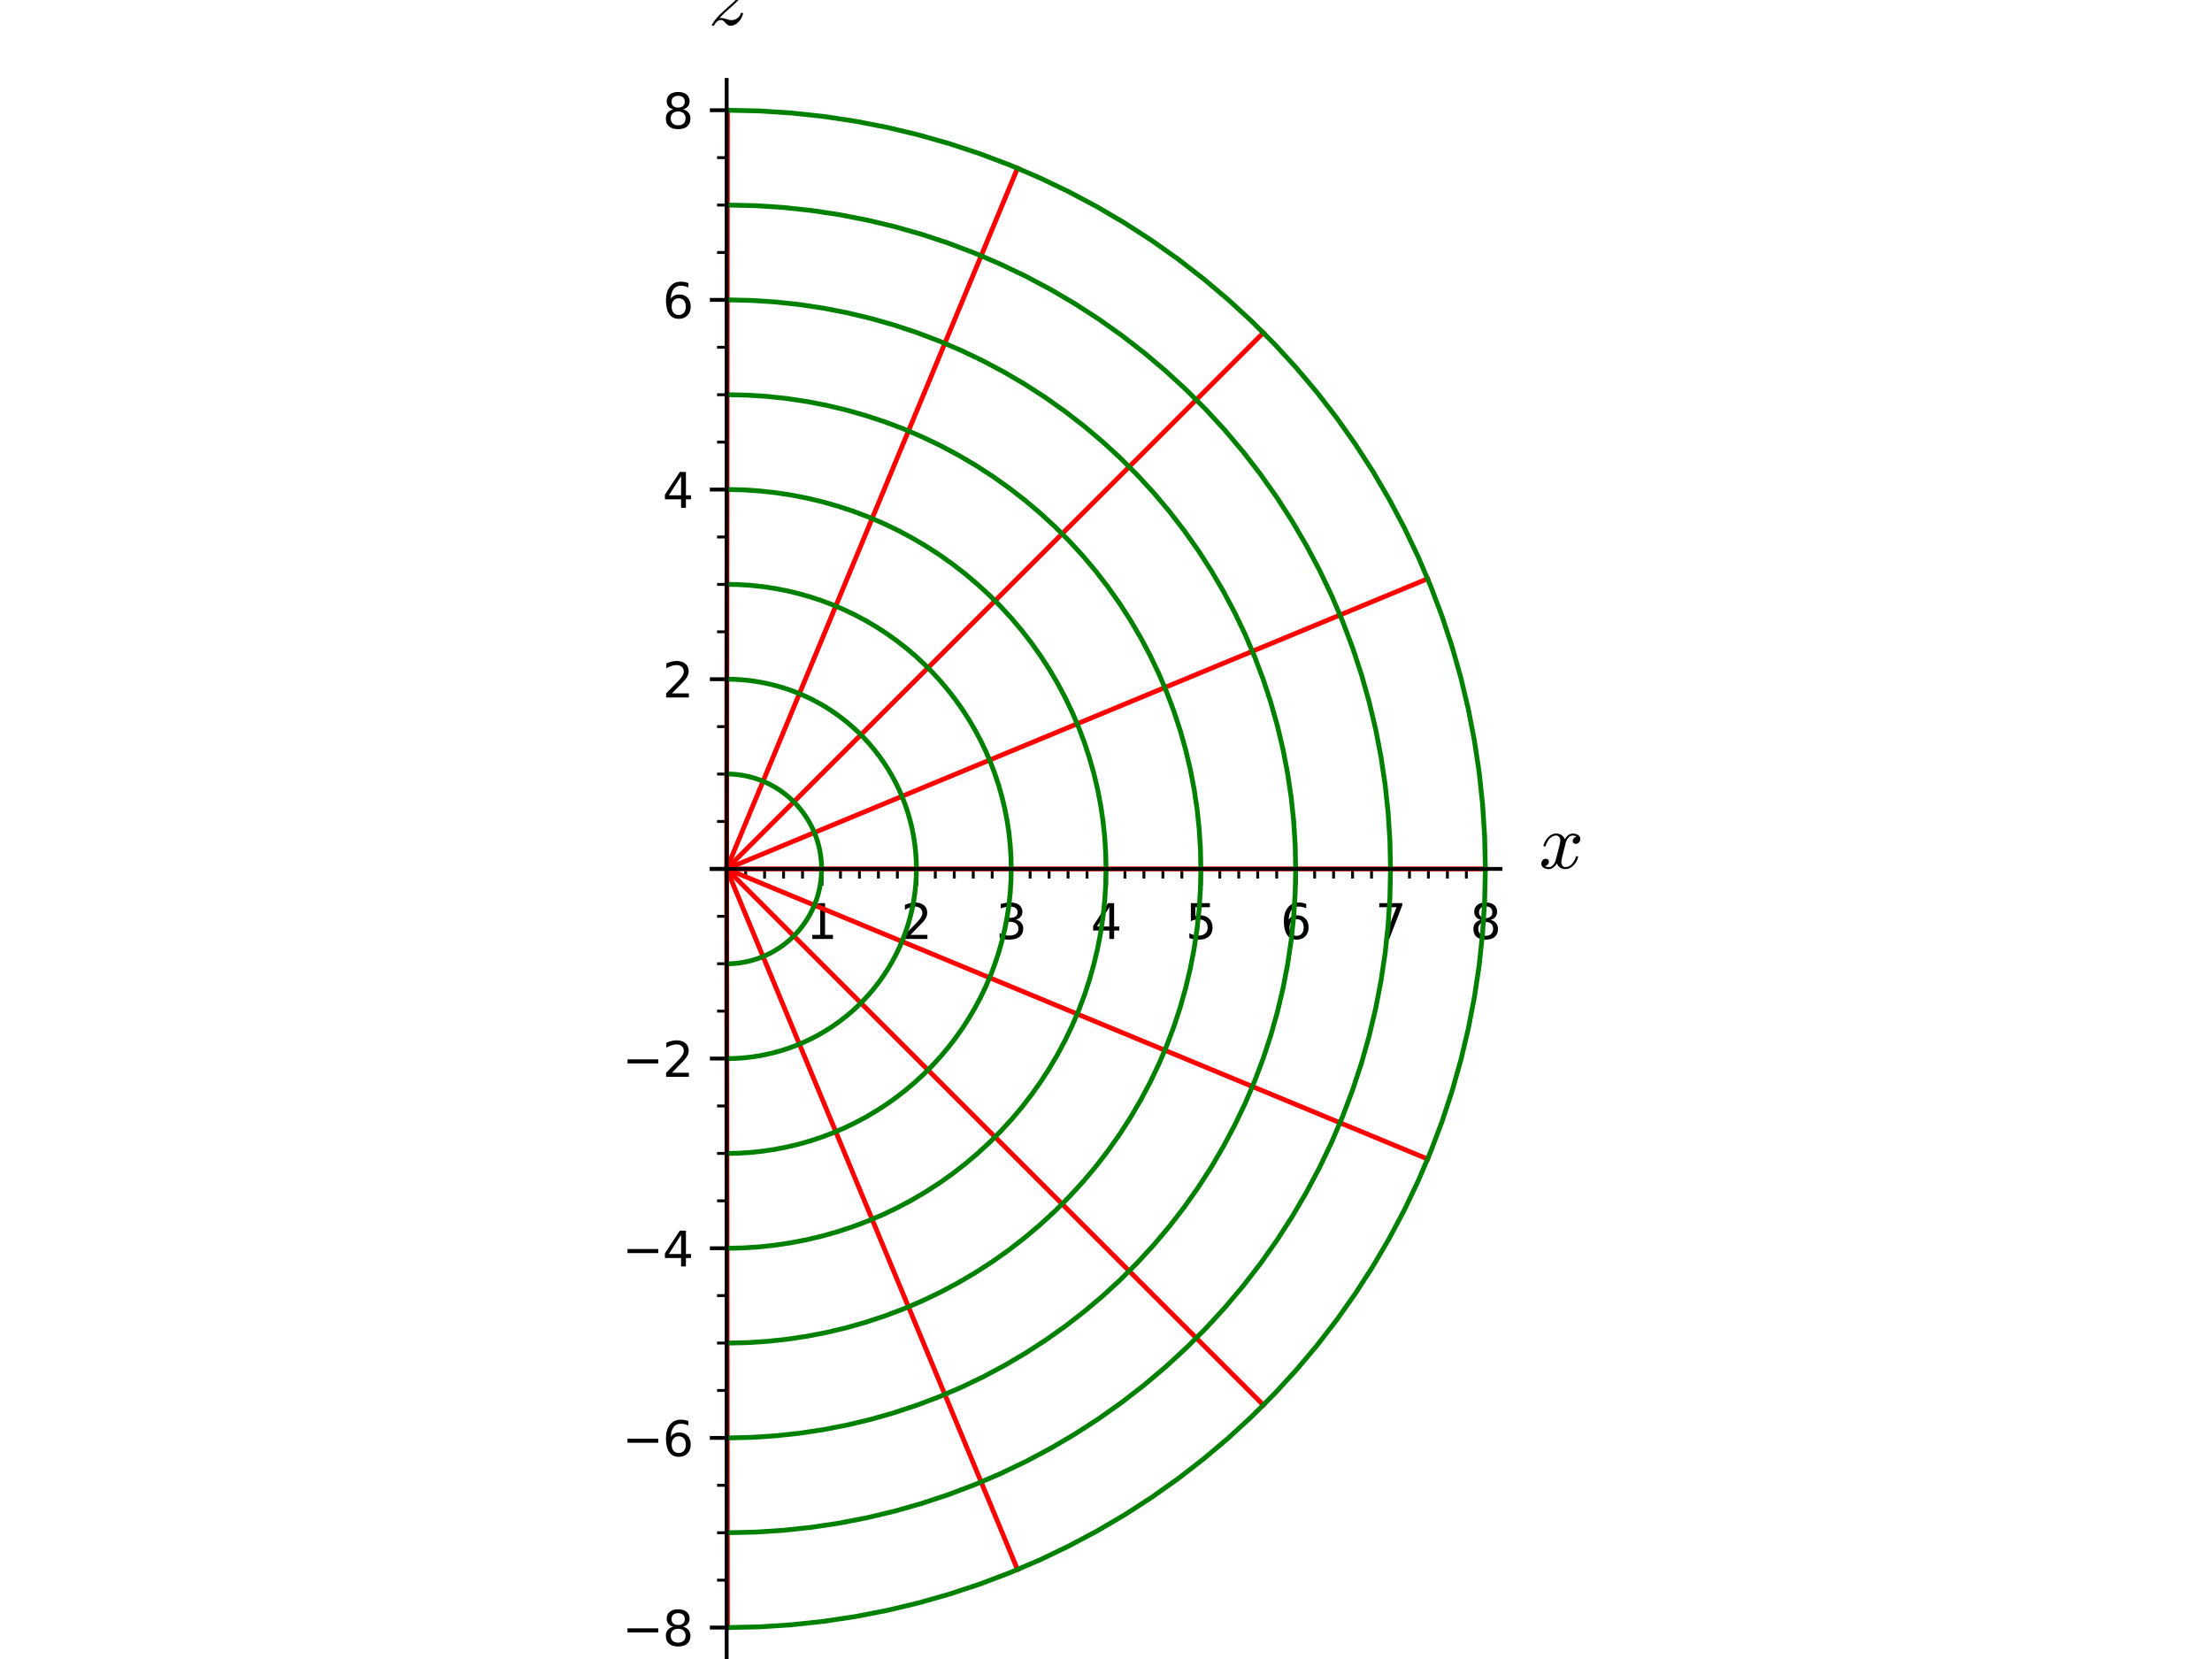 <?xml version="1.0" encoding="utf-8" standalone="no"?>
<!DOCTYPE svg PUBLIC "-//W3C//DTD SVG 1.1//EN"
  "http://www.w3.org/Graphics/SVG/1.1/DTD/svg11.dtd">
<svg xmlns:xlink="http://www.w3.org/1999/xlink" width="460.8pt" height="345.6pt" viewBox="0 0 460.8 345.6" xmlns="http://www.w3.org/2000/svg" version="1.1">
 <defs>
  <style type="text/css">*{stroke-linejoin: round; stroke-linecap: butt}</style>
 </defs>
 <g id="figure_1">
  <g id="patch_1">
   <path d="M 0 345.6 
L 460.8 345.6 
L 460.8 0 
L 0 0 
z
" style="fill: #ffffff"/>
  </g>
  <g id="axes_1">
   <g id="patch_2">
    <path d="M 148.217 345.371 
L 312.583 345.371 
L 312.583 16.64 
L 148.217 16.64 
z
" style="fill: #ffffff"/>
   </g>
   <g id="matplotlib.axis_1">
    <g id="xtick_1">
     <g id="line2d_1">
      <defs>
       <path id="m4111098b65" d="M 0 0 
L 0 3.5 
" style="stroke: #000000; stroke-width: 0.8"/>
      </defs>
      <g>
       <use xlink:href="#m4111098b65" x="151.378" y="181.006" style="stroke: #000000; stroke-width: 0.8"/>
      </g>
     </g>
    </g>
    <g id="xtick_2">
     <g id="line2d_2">
      <g>
       <use xlink:href="#m4111098b65" x="171.133" y="181.006" style="stroke: #000000; stroke-width: 0.8"/>
      </g>
     </g>
     <g id="text_1">
      <!-- 1 -->
      <g transform="translate(167.952 195.604) scale(0.1 -0.1)">
       <defs>
        <path id="DejaVuSans-31" d="M 794 531 
L 1825 531 
L 1825 4091 
L 703 3866 
L 703 4441 
L 1819 4666 
L 2450 4666 
L 2450 531 
L 3481 531 
L 3481 0 
L 794 0 
L 794 531 
z
" transform="scale(0.016)"/>
       </defs>
       <use xlink:href="#DejaVuSans-31"/>
      </g>
     </g>
    </g>
    <g id="xtick_3">
     <g id="line2d_3">
      <g>
       <use xlink:href="#m4111098b65" x="190.889" y="181.006" style="stroke: #000000; stroke-width: 0.8"/>
      </g>
     </g>
     <g id="text_2">
      <!-- 2 -->
      <g transform="translate(187.708 195.604) scale(0.1 -0.1)">
       <defs>
        <path id="DejaVuSans-32" d="M 1228 531 
L 3431 531 
L 3431 0 
L 469 0 
L 469 531 
Q 828 903 1448 1529 
Q 2069 2156 2228 2338 
Q 2531 2678 2651 2914 
Q 2772 3150 2772 3378 
Q 2772 3750 2511 3984 
Q 2250 4219 1831 4219 
Q 1534 4219 1204 4116 
Q 875 4013 500 3803 
L 500 4441 
Q 881 4594 1212 4672 
Q 1544 4750 1819 4750 
Q 2544 4750 2975 4387 
Q 3406 4025 3406 3419 
Q 3406 3131 3298 2873 
Q 3191 2616 2906 2266 
Q 2828 2175 2409 1742 
Q 1991 1309 1228 531 
z
" transform="scale(0.016)"/>
       </defs>
       <use xlink:href="#DejaVuSans-32"/>
      </g>
     </g>
    </g>
    <g id="xtick_4">
     <g id="line2d_4">
      <g>
       <use xlink:href="#m4111098b65" x="210.644" y="181.006" style="stroke: #000000; stroke-width: 0.8"/>
      </g>
     </g>
     <g id="text_3">
      <!-- 3 -->
      <g transform="translate(207.463 195.604) scale(0.1 -0.1)">
       <defs>
        <path id="DejaVuSans-33" d="M 2597 2516 
Q 3050 2419 3304 2112 
Q 3559 1806 3559 1356 
Q 3559 666 3084 287 
Q 2609 -91 1734 -91 
Q 1441 -91 1130 -33 
Q 819 25 488 141 
L 488 750 
Q 750 597 1062 519 
Q 1375 441 1716 441 
Q 2309 441 2620 675 
Q 2931 909 2931 1356 
Q 2931 1769 2642 2001 
Q 2353 2234 1838 2234 
L 1294 2234 
L 1294 2753 
L 1863 2753 
Q 2328 2753 2575 2939 
Q 2822 3125 2822 3475 
Q 2822 3834 2567 4026 
Q 2313 4219 1838 4219 
Q 1578 4219 1281 4162 
Q 984 4106 628 3988 
L 628 4550 
Q 988 4650 1302 4700 
Q 1616 4750 1894 4750 
Q 2613 4750 3031 4423 
Q 3450 4097 3450 3541 
Q 3450 3153 3228 2886 
Q 3006 2619 2597 2516 
z
" transform="scale(0.016)"/>
       </defs>
       <use xlink:href="#DejaVuSans-33"/>
      </g>
     </g>
    </g>
    <g id="xtick_5">
     <g id="line2d_5">
      <g>
       <use xlink:href="#m4111098b65" x="230.4" y="181.006" style="stroke: #000000; stroke-width: 0.8"/>
      </g>
     </g>
     <g id="text_4">
      <!-- 4 -->
      <g transform="translate(227.219 195.604) scale(0.1 -0.1)">
       <defs>
        <path id="DejaVuSans-34" d="M 2419 4116 
L 825 1625 
L 2419 1625 
L 2419 4116 
z
M 2253 4666 
L 3047 4666 
L 3047 1625 
L 3713 1625 
L 3713 1100 
L 3047 1100 
L 3047 0 
L 2419 0 
L 2419 1100 
L 313 1100 
L 313 1709 
L 2253 4666 
z
" transform="scale(0.016)"/>
       </defs>
       <use xlink:href="#DejaVuSans-34"/>
      </g>
     </g>
    </g>
    <g id="xtick_6">
     <g id="line2d_6">
      <g>
       <use xlink:href="#m4111098b65" x="250.155" y="181.006" style="stroke: #000000; stroke-width: 0.8"/>
      </g>
     </g>
     <g id="text_5">
      <!-- 5 -->
      <g transform="translate(246.974 195.604) scale(0.1 -0.1)">
       <defs>
        <path id="DejaVuSans-35" d="M 691 4666 
L 3169 4666 
L 3169 4134 
L 1269 4134 
L 1269 2991 
Q 1406 3038 1543 3061 
Q 1681 3084 1819 3084 
Q 2600 3084 3056 2656 
Q 3513 2228 3513 1497 
Q 3513 744 3044 326 
Q 2575 -91 1722 -91 
Q 1428 -91 1123 -41 
Q 819 9 494 109 
L 494 744 
Q 775 591 1075 516 
Q 1375 441 1709 441 
Q 2250 441 2565 725 
Q 2881 1009 2881 1497 
Q 2881 1984 2565 2268 
Q 2250 2553 1709 2553 
Q 1456 2553 1204 2497 
Q 953 2441 691 2322 
L 691 4666 
z
" transform="scale(0.016)"/>
       </defs>
       <use xlink:href="#DejaVuSans-35"/>
      </g>
     </g>
    </g>
    <g id="xtick_7">
     <g id="line2d_7">
      <g>
       <use xlink:href="#m4111098b65" x="269.911" y="181.006" style="stroke: #000000; stroke-width: 0.8"/>
      </g>
     </g>
     <g id="text_6">
      <!-- 6 -->
      <g transform="translate(266.73 195.604) scale(0.1 -0.1)">
       <defs>
        <path id="DejaVuSans-36" d="M 2113 2584 
Q 1688 2584 1439 2293 
Q 1191 2003 1191 1497 
Q 1191 994 1439 701 
Q 1688 409 2113 409 
Q 2538 409 2786 701 
Q 3034 994 3034 1497 
Q 3034 2003 2786 2293 
Q 2538 2584 2113 2584 
z
M 3366 4563 
L 3366 3988 
Q 3128 4100 2886 4159 
Q 2644 4219 2406 4219 
Q 1781 4219 1451 3797 
Q 1122 3375 1075 2522 
Q 1259 2794 1537 2939 
Q 1816 3084 2150 3084 
Q 2853 3084 3261 2657 
Q 3669 2231 3669 1497 
Q 3669 778 3244 343 
Q 2819 -91 2113 -91 
Q 1303 -91 875 529 
Q 447 1150 447 2328 
Q 447 3434 972 4092 
Q 1497 4750 2381 4750 
Q 2619 4750 2861 4703 
Q 3103 4656 3366 4563 
z
" transform="scale(0.016)"/>
       </defs>
       <use xlink:href="#DejaVuSans-36"/>
      </g>
     </g>
    </g>
    <g id="xtick_8">
     <g id="line2d_8">
      <g>
       <use xlink:href="#m4111098b65" x="289.667" y="181.006" style="stroke: #000000; stroke-width: 0.8"/>
      </g>
     </g>
     <g id="text_7">
      <!-- 7 -->
      <g transform="translate(286.485 195.604) scale(0.1 -0.1)">
       <defs>
        <path id="DejaVuSans-37" d="M 525 4666 
L 3525 4666 
L 3525 4397 
L 1831 0 
L 1172 0 
L 2766 4134 
L 525 4134 
L 525 4666 
z
" transform="scale(0.016)"/>
       </defs>
       <use xlink:href="#DejaVuSans-37"/>
      </g>
     </g>
    </g>
    <g id="xtick_9">
     <g id="line2d_9">
      <g>
       <use xlink:href="#m4111098b65" x="309.422" y="181.006" style="stroke: #000000; stroke-width: 0.8"/>
      </g>
     </g>
     <g id="text_8">
      <!-- 8 -->
      <g transform="translate(306.241 195.604) scale(0.1 -0.1)">
       <defs>
        <path id="DejaVuSans-38" d="M 2034 2216 
Q 1584 2216 1326 1975 
Q 1069 1734 1069 1313 
Q 1069 891 1326 650 
Q 1584 409 2034 409 
Q 2484 409 2743 651 
Q 3003 894 3003 1313 
Q 3003 1734 2745 1975 
Q 2488 2216 2034 2216 
z
M 1403 2484 
Q 997 2584 770 2862 
Q 544 3141 544 3541 
Q 544 4100 942 4425 
Q 1341 4750 2034 4750 
Q 2731 4750 3128 4425 
Q 3525 4100 3525 3541 
Q 3525 3141 3298 2862 
Q 3072 2584 2669 2484 
Q 3125 2378 3379 2068 
Q 3634 1759 3634 1313 
Q 3634 634 3220 271 
Q 2806 -91 2034 -91 
Q 1263 -91 848 271 
Q 434 634 434 1313 
Q 434 1759 690 2068 
Q 947 2378 1403 2484 
z
M 1172 3481 
Q 1172 3119 1398 2916 
Q 1625 2713 2034 2713 
Q 2441 2713 2670 2916 
Q 2900 3119 2900 3481 
Q 2900 3844 2670 4047 
Q 2441 4250 2034 4250 
Q 1625 4250 1398 4047 
Q 1172 3844 1172 3481 
z
" transform="scale(0.016)"/>
       </defs>
       <use xlink:href="#DejaVuSans-38"/>
      </g>
     </g>
    </g>
    <g id="xtick_10">
     <g id="line2d_10">
      <defs>
       <path id="mf800645ee1" d="M 0 0 
L 0 2 
" style="stroke: #000000; stroke-width: 0.6"/>
      </defs>
      <g>
       <use xlink:href="#mf800645ee1" x="155.329" y="181.006" style="stroke: #000000; stroke-width: 0.6"/>
      </g>
     </g>
    </g>
    <g id="xtick_11">
     <g id="line2d_11">
      <g>
       <use xlink:href="#mf800645ee1" x="159.28" y="181.006" style="stroke: #000000; stroke-width: 0.6"/>
      </g>
     </g>
    </g>
    <g id="xtick_12">
     <g id="line2d_12">
      <g>
       <use xlink:href="#mf800645ee1" x="163.231" y="181.006" style="stroke: #000000; stroke-width: 0.6"/>
      </g>
     </g>
    </g>
    <g id="xtick_13">
     <g id="line2d_13">
      <g>
       <use xlink:href="#mf800645ee1" x="167.182" y="181.006" style="stroke: #000000; stroke-width: 0.6"/>
      </g>
     </g>
    </g>
    <g id="xtick_14">
     <g id="line2d_14">
      <g>
       <use xlink:href="#mf800645ee1" x="175.085" y="181.006" style="stroke: #000000; stroke-width: 0.6"/>
      </g>
     </g>
    </g>
    <g id="xtick_15">
     <g id="line2d_15">
      <g>
       <use xlink:href="#mf800645ee1" x="179.036" y="181.006" style="stroke: #000000; stroke-width: 0.6"/>
      </g>
     </g>
    </g>
    <g id="xtick_16">
     <g id="line2d_16">
      <g>
       <use xlink:href="#mf800645ee1" x="182.987" y="181.006" style="stroke: #000000; stroke-width: 0.6"/>
      </g>
     </g>
    </g>
    <g id="xtick_17">
     <g id="line2d_17">
      <g>
       <use xlink:href="#mf800645ee1" x="186.938" y="181.006" style="stroke: #000000; stroke-width: 0.6"/>
      </g>
     </g>
    </g>
    <g id="xtick_18">
     <g id="line2d_18">
      <g>
       <use xlink:href="#mf800645ee1" x="194.84" y="181.006" style="stroke: #000000; stroke-width: 0.6"/>
      </g>
     </g>
    </g>
    <g id="xtick_19">
     <g id="line2d_19">
      <g>
       <use xlink:href="#mf800645ee1" x="198.791" y="181.006" style="stroke: #000000; stroke-width: 0.6"/>
      </g>
     </g>
    </g>
    <g id="xtick_20">
     <g id="line2d_20">
      <g>
       <use xlink:href="#mf800645ee1" x="202.742" y="181.006" style="stroke: #000000; stroke-width: 0.6"/>
      </g>
     </g>
    </g>
    <g id="xtick_21">
     <g id="line2d_21">
      <g>
       <use xlink:href="#mf800645ee1" x="206.693" y="181.006" style="stroke: #000000; stroke-width: 0.6"/>
      </g>
     </g>
    </g>
    <g id="xtick_22">
     <g id="line2d_22">
      <g>
       <use xlink:href="#mf800645ee1" x="214.596" y="181.006" style="stroke: #000000; stroke-width: 0.6"/>
      </g>
     </g>
    </g>
    <g id="xtick_23">
     <g id="line2d_23">
      <g>
       <use xlink:href="#mf800645ee1" x="218.547" y="181.006" style="stroke: #000000; stroke-width: 0.6"/>
      </g>
     </g>
    </g>
    <g id="xtick_24">
     <g id="line2d_24">
      <g>
       <use xlink:href="#mf800645ee1" x="222.498" y="181.006" style="stroke: #000000; stroke-width: 0.6"/>
      </g>
     </g>
    </g>
    <g id="xtick_25">
     <g id="line2d_25">
      <g>
       <use xlink:href="#mf800645ee1" x="226.449" y="181.006" style="stroke: #000000; stroke-width: 0.6"/>
      </g>
     </g>
    </g>
    <g id="xtick_26">
     <g id="line2d_26">
      <g>
       <use xlink:href="#mf800645ee1" x="234.351" y="181.006" style="stroke: #000000; stroke-width: 0.6"/>
      </g>
     </g>
    </g>
    <g id="xtick_27">
     <g id="line2d_27">
      <g>
       <use xlink:href="#mf800645ee1" x="238.302" y="181.006" style="stroke: #000000; stroke-width: 0.6"/>
      </g>
     </g>
    </g>
    <g id="xtick_28">
     <g id="line2d_28">
      <g>
       <use xlink:href="#mf800645ee1" x="242.253" y="181.006" style="stroke: #000000; stroke-width: 0.6"/>
      </g>
     </g>
    </g>
    <g id="xtick_29">
     <g id="line2d_29">
      <g>
       <use xlink:href="#mf800645ee1" x="246.204" y="181.006" style="stroke: #000000; stroke-width: 0.6"/>
      </g>
     </g>
    </g>
    <g id="xtick_30">
     <g id="line2d_30">
      <g>
       <use xlink:href="#mf800645ee1" x="254.107" y="181.006" style="stroke: #000000; stroke-width: 0.6"/>
      </g>
     </g>
    </g>
    <g id="xtick_31">
     <g id="line2d_31">
      <g>
       <use xlink:href="#mf800645ee1" x="258.058" y="181.006" style="stroke: #000000; stroke-width: 0.6"/>
      </g>
     </g>
    </g>
    <g id="xtick_32">
     <g id="line2d_32">
      <g>
       <use xlink:href="#mf800645ee1" x="262.009" y="181.006" style="stroke: #000000; stroke-width: 0.6"/>
      </g>
     </g>
    </g>
    <g id="xtick_33">
     <g id="line2d_33">
      <g>
       <use xlink:href="#mf800645ee1" x="265.96" y="181.006" style="stroke: #000000; stroke-width: 0.6"/>
      </g>
     </g>
    </g>
    <g id="xtick_34">
     <g id="line2d_34">
      <g>
       <use xlink:href="#mf800645ee1" x="273.862" y="181.006" style="stroke: #000000; stroke-width: 0.6"/>
      </g>
     </g>
    </g>
    <g id="xtick_35">
     <g id="line2d_35">
      <g>
       <use xlink:href="#mf800645ee1" x="277.813" y="181.006" style="stroke: #000000; stroke-width: 0.6"/>
      </g>
     </g>
    </g>
    <g id="xtick_36">
     <g id="line2d_36">
      <g>
       <use xlink:href="#mf800645ee1" x="281.764" y="181.006" style="stroke: #000000; stroke-width: 0.6"/>
      </g>
     </g>
    </g>
    <g id="xtick_37">
     <g id="line2d_37">
      <g>
       <use xlink:href="#mf800645ee1" x="285.715" y="181.006" style="stroke: #000000; stroke-width: 0.6"/>
      </g>
     </g>
    </g>
    <g id="xtick_38">
     <g id="line2d_38">
      <g>
       <use xlink:href="#mf800645ee1" x="293.618" y="181.006" style="stroke: #000000; stroke-width: 0.6"/>
      </g>
     </g>
    </g>
    <g id="xtick_39">
     <g id="line2d_39">
      <g>
       <use xlink:href="#mf800645ee1" x="297.569" y="181.006" style="stroke: #000000; stroke-width: 0.6"/>
      </g>
     </g>
    </g>
    <g id="xtick_40">
     <g id="line2d_40">
      <g>
       <use xlink:href="#mf800645ee1" x="301.52" y="181.006" style="stroke: #000000; stroke-width: 0.6"/>
      </g>
     </g>
    </g>
    <g id="xtick_41">
     <g id="line2d_41">
      <g>
       <use xlink:href="#mf800645ee1" x="305.471" y="181.006" style="stroke: #000000; stroke-width: 0.6"/>
      </g>
     </g>
    </g>
    <g id="text_9">
     <!-- $ x $ -->
     <g transform="translate(320.583 181.006) scale(0.16 -0.16)">
      <defs>
       <path id="Cmmi10-78" d="M 500 184 
Q 613 97 819 97 
Q 1019 97 1172 289 
Q 1325 481 1381 709 
L 1672 1844 
Q 1741 2153 1741 2266 
Q 1741 2425 1652 2544 
Q 1563 2663 1403 2663 
Q 1200 2663 1022 2536 
Q 844 2409 722 2214 
Q 600 2019 550 1819 
Q 538 1778 500 1778 
L 422 1778 
Q 372 1778 372 1838 
L 372 1856 
Q 434 2094 584 2320 
Q 734 2547 951 2687 
Q 1169 2828 1416 2828 
Q 1650 2828 1839 2703 
Q 2028 2578 2106 2363 
Q 2216 2559 2386 2693 
Q 2556 2828 2759 2828 
Q 2897 2828 3040 2779 
Q 3184 2731 3275 2631 
Q 3366 2531 3366 2381 
Q 3366 2219 3261 2101 
Q 3156 1984 2994 1984 
Q 2891 1984 2822 2050 
Q 2753 2116 2753 2216 
Q 2753 2350 2845 2451 
Q 2938 2553 3066 2572 
Q 2950 2663 2747 2663 
Q 2541 2663 2389 2472 
Q 2238 2281 2175 2047 
L 1894 916 
Q 1825 659 1825 494 
Q 1825 331 1917 214 
Q 2009 97 2163 97 
Q 2463 97 2698 361 
Q 2934 625 3009 941 
Q 3022 978 3059 978 
L 3138 978 
Q 3163 978 3178 961 
Q 3194 944 3194 922 
Q 3194 916 3188 903 
Q 3097 522 2806 225 
Q 2516 -72 2150 -72 
Q 1916 -72 1727 54 
Q 1538 181 1459 397 
Q 1359 209 1182 68 
Q 1006 -72 806 -72 
Q 669 -72 523 -23 
Q 378 25 287 125 
Q 197 225 197 378 
Q 197 528 301 651 
Q 406 775 563 775 
Q 669 775 741 711 
Q 813 647 813 544 
Q 813 409 723 309 
Q 634 209 500 184 
z
" transform="scale(0.016)"/>
      </defs>
      <use xlink:href="#Cmmi10-78" transform="translate(0 0.812)"/>
     </g>
    </g>
   </g>
   <g id="matplotlib.axis_2">
    <g id="ytick_1">
     <g id="line2d_42">
      <defs>
       <path id="mebc8b76ed3" d="M 0 0 
L -3.5 0 
" style="stroke: #000000; stroke-width: 0.8"/>
      </defs>
      <g>
       <use xlink:href="#mebc8b76ed3" x="151.378" y="339.05" style="stroke: #000000; stroke-width: 0.8"/>
      </g>
     </g>
     <g id="text_10">
      <!-- −8 -->
      <g transform="translate(129.636 342.849) scale(0.1 -0.1)">
       <defs>
        <path id="DejaVuSans-2212" d="M 678 2272 
L 4684 2272 
L 4684 1741 
L 678 1741 
L 678 2272 
z
" transform="scale(0.016)"/>
       </defs>
       <use xlink:href="#DejaVuSans-2212"/>
       <use xlink:href="#DejaVuSans-38" x="83.789"/>
      </g>
     </g>
    </g>
    <g id="ytick_2">
     <g id="line2d_43">
      <g>
       <use xlink:href="#mebc8b76ed3" x="151.378" y="299.539" style="stroke: #000000; stroke-width: 0.8"/>
      </g>
     </g>
     <g id="text_11">
      <!-- −6 -->
      <g transform="translate(129.636 303.338) scale(0.1 -0.1)">
       <use xlink:href="#DejaVuSans-2212"/>
       <use xlink:href="#DejaVuSans-36" x="83.789"/>
      </g>
     </g>
    </g>
    <g id="ytick_3">
     <g id="line2d_44">
      <g>
       <use xlink:href="#mebc8b76ed3" x="151.378" y="260.028" style="stroke: #000000; stroke-width: 0.8"/>
      </g>
     </g>
     <g id="text_12">
      <!-- −4 -->
      <g transform="translate(129.636 263.827) scale(0.1 -0.1)">
       <use xlink:href="#DejaVuSans-2212"/>
       <use xlink:href="#DejaVuSans-34" x="83.789"/>
      </g>
     </g>
    </g>
    <g id="ytick_4">
     <g id="line2d_45">
      <g>
       <use xlink:href="#mebc8b76ed3" x="151.378" y="220.517" style="stroke: #000000; stroke-width: 0.8"/>
      </g>
     </g>
     <g id="text_13">
      <!-- −2 -->
      <g transform="translate(129.636 224.316) scale(0.1 -0.1)">
       <use xlink:href="#DejaVuSans-2212"/>
       <use xlink:href="#DejaVuSans-32" x="83.789"/>
      </g>
     </g>
    </g>
    <g id="ytick_5">
     <g id="line2d_46">
      <g>
       <use xlink:href="#mebc8b76ed3" x="151.378" y="181.006" style="stroke: #000000; stroke-width: 0.8"/>
      </g>
     </g>
    </g>
    <g id="ytick_6">
     <g id="line2d_47">
      <g>
       <use xlink:href="#mebc8b76ed3" x="151.378" y="141.495" style="stroke: #000000; stroke-width: 0.8"/>
      </g>
     </g>
     <g id="text_14">
      <!-- 2 -->
      <g transform="translate(138.015 145.294) scale(0.1 -0.1)">
       <use xlink:href="#DejaVuSans-32"/>
      </g>
     </g>
    </g>
    <g id="ytick_7">
     <g id="line2d_48">
      <g>
       <use xlink:href="#mebc8b76ed3" x="151.378" y="101.984" style="stroke: #000000; stroke-width: 0.8"/>
      </g>
     </g>
     <g id="text_15">
      <!-- 4 -->
      <g transform="translate(138.015 105.783) scale(0.1 -0.1)">
       <use xlink:href="#DejaVuSans-34"/>
      </g>
     </g>
    </g>
    <g id="ytick_8">
     <g id="line2d_49">
      <g>
       <use xlink:href="#mebc8b76ed3" x="151.378" y="62.473" style="stroke: #000000; stroke-width: 0.8"/>
      </g>
     </g>
     <g id="text_16">
      <!-- 6 -->
      <g transform="translate(138.015 66.272) scale(0.1 -0.1)">
       <use xlink:href="#DejaVuSans-36"/>
      </g>
     </g>
    </g>
    <g id="ytick_9">
     <g id="line2d_50">
      <g>
       <use xlink:href="#mebc8b76ed3" x="151.378" y="22.962" style="stroke: #000000; stroke-width: 0.8"/>
      </g>
     </g>
     <g id="text_17">
      <!-- 8 -->
      <g transform="translate(138.015 26.761) scale(0.1 -0.1)">
       <use xlink:href="#DejaVuSans-38"/>
      </g>
     </g>
    </g>
    <g id="ytick_10">
     <g id="line2d_51">
      <defs>
       <path id="mffa101b5e7" d="M 0 0 
L -2 0 
" style="stroke: #000000; stroke-width: 0.6"/>
      </defs>
      <g>
       <use xlink:href="#mffa101b5e7" x="151.378" y="329.172" style="stroke: #000000; stroke-width: 0.6"/>
      </g>
     </g>
    </g>
    <g id="ytick_11">
     <g id="line2d_52">
      <g>
       <use xlink:href="#mffa101b5e7" x="151.378" y="319.294" style="stroke: #000000; stroke-width: 0.6"/>
      </g>
     </g>
    </g>
    <g id="ytick_12">
     <g id="line2d_53">
      <g>
       <use xlink:href="#mffa101b5e7" x="151.378" y="309.416" style="stroke: #000000; stroke-width: 0.6"/>
      </g>
     </g>
    </g>
    <g id="ytick_13">
     <g id="line2d_54">
      <g>
       <use xlink:href="#mffa101b5e7" x="151.378" y="289.661" style="stroke: #000000; stroke-width: 0.6"/>
      </g>
     </g>
    </g>
    <g id="ytick_14">
     <g id="line2d_55">
      <g>
       <use xlink:href="#mffa101b5e7" x="151.378" y="279.783" style="stroke: #000000; stroke-width: 0.6"/>
      </g>
     </g>
    </g>
    <g id="ytick_15">
     <g id="line2d_56">
      <g>
       <use xlink:href="#mffa101b5e7" x="151.378" y="269.905" style="stroke: #000000; stroke-width: 0.6"/>
      </g>
     </g>
    </g>
    <g id="ytick_16">
     <g id="line2d_57">
      <g>
       <use xlink:href="#mffa101b5e7" x="151.378" y="250.15" style="stroke: #000000; stroke-width: 0.6"/>
      </g>
     </g>
    </g>
    <g id="ytick_17">
     <g id="line2d_58">
      <g>
       <use xlink:href="#mffa101b5e7" x="151.378" y="240.272" style="stroke: #000000; stroke-width: 0.6"/>
      </g>
     </g>
    </g>
    <g id="ytick_18">
     <g id="line2d_59">
      <g>
       <use xlink:href="#mffa101b5e7" x="151.378" y="230.394" style="stroke: #000000; stroke-width: 0.6"/>
      </g>
     </g>
    </g>
    <g id="ytick_19">
     <g id="line2d_60">
      <g>
       <use xlink:href="#mffa101b5e7" x="151.378" y="210.639" style="stroke: #000000; stroke-width: 0.6"/>
      </g>
     </g>
    </g>
    <g id="ytick_20">
     <g id="line2d_61">
      <g>
       <use xlink:href="#mffa101b5e7" x="151.378" y="200.761" style="stroke: #000000; stroke-width: 0.6"/>
      </g>
     </g>
    </g>
    <g id="ytick_21">
     <g id="line2d_62">
      <g>
       <use xlink:href="#mffa101b5e7" x="151.378" y="190.883" style="stroke: #000000; stroke-width: 0.6"/>
      </g>
     </g>
    </g>
    <g id="ytick_22">
     <g id="line2d_63">
      <g>
       <use xlink:href="#mffa101b5e7" x="151.378" y="171.128" style="stroke: #000000; stroke-width: 0.6"/>
      </g>
     </g>
    </g>
    <g id="ytick_23">
     <g id="line2d_64">
      <g>
       <use xlink:href="#mffa101b5e7" x="151.378" y="161.25" style="stroke: #000000; stroke-width: 0.6"/>
      </g>
     </g>
    </g>
    <g id="ytick_24">
     <g id="line2d_65">
      <g>
       <use xlink:href="#mffa101b5e7" x="151.378" y="151.372" style="stroke: #000000; stroke-width: 0.6"/>
      </g>
     </g>
    </g>
    <g id="ytick_25">
     <g id="line2d_66">
      <g>
       <use xlink:href="#mffa101b5e7" x="151.378" y="131.617" style="stroke: #000000; stroke-width: 0.6"/>
      </g>
     </g>
    </g>
    <g id="ytick_26">
     <g id="line2d_67">
      <g>
       <use xlink:href="#mffa101b5e7" x="151.378" y="121.739" style="stroke: #000000; stroke-width: 0.6"/>
      </g>
     </g>
    </g>
    <g id="ytick_27">
     <g id="line2d_68">
      <g>
       <use xlink:href="#mffa101b5e7" x="151.378" y="111.861" style="stroke: #000000; stroke-width: 0.6"/>
      </g>
     </g>
    </g>
    <g id="ytick_28">
     <g id="line2d_69">
      <g>
       <use xlink:href="#mffa101b5e7" x="151.378" y="92.106" style="stroke: #000000; stroke-width: 0.6"/>
      </g>
     </g>
    </g>
    <g id="ytick_29">
     <g id="line2d_70">
      <g>
       <use xlink:href="#mffa101b5e7" x="151.378" y="82.228" style="stroke: #000000; stroke-width: 0.6"/>
      </g>
     </g>
    </g>
    <g id="ytick_30">
     <g id="line2d_71">
      <g>
       <use xlink:href="#mffa101b5e7" x="151.378" y="72.35" style="stroke: #000000; stroke-width: 0.6"/>
      </g>
     </g>
    </g>
    <g id="ytick_31">
     <g id="line2d_72">
      <g>
       <use xlink:href="#mffa101b5e7" x="151.378" y="52.595" style="stroke: #000000; stroke-width: 0.6"/>
      </g>
     </g>
    </g>
    <g id="ytick_32">
     <g id="line2d_73">
      <g>
       <use xlink:href="#mffa101b5e7" x="151.378" y="42.717" style="stroke: #000000; stroke-width: 0.6"/>
      </g>
     </g>
    </g>
    <g id="ytick_33">
     <g id="line2d_74">
      <g>
       <use xlink:href="#mffa101b5e7" x="151.378" y="32.839" style="stroke: #000000; stroke-width: 0.6"/>
      </g>
     </g>
    </g>
    <g id="text_18">
     <!-- $ z $ -->
     <g transform="translate(147.618 5.312) scale(0.16 -0.16)">
      <defs>
       <path id="Cmmi10-7a" d="M 313 -72 
Q 263 -72 263 -13 
Q 263 19 275 31 
Q 447 328 689 598 
Q 931 869 1239 1145 
Q 1547 1422 1858 1700 
Q 2169 1978 2363 2194 
L 2338 2194 
Q 2197 2194 1925 2284 
Q 1653 2375 1497 2375 
Q 1328 2375 1168 2301 
Q 1009 2228 966 2075 
Q 956 2028 916 2028 
L 838 2028 
Q 788 2028 788 2094 
L 788 2113 
Q 838 2300 952 2462 
Q 1066 2625 1233 2726 
Q 1400 2828 1581 2828 
Q 1709 2828 1793 2770 
Q 1878 2713 1990 2591 
Q 2103 2469 2173 2416 
Q 2244 2363 2350 2363 
Q 2491 2363 2602 2491 
Q 2713 2619 2822 2809 
Q 2841 2828 2869 2828 
L 2944 2828 
Q 2966 2828 2980 2812 
Q 2994 2797 2994 2772 
Q 2994 2750 2981 2731 
Q 2809 2434 2579 2176 
Q 2350 1919 1979 1586 
Q 1609 1253 1354 1023 
Q 1100 794 878 550 
Q 928 563 1013 563 
Q 1169 563 1439 473 
Q 1709 384 1856 384 
Q 2016 384 2178 453 
Q 2341 522 2459 647 
Q 2578 772 2619 934 
Q 2634 978 2669 978 
L 2747 978 
Q 2772 978 2787 958 
Q 2803 938 2803 916 
Q 2803 909 2797 897 
Q 2738 653 2591 433 
Q 2444 213 2230 70 
Q 2016 -72 1772 -72 
Q 1650 -72 1565 -15 
Q 1481 41 1367 164 
Q 1253 288 1181 342 
Q 1109 397 1006 397 
Q 688 397 434 -50 
Q 413 -72 391 -72 
L 313 -72 
z
" transform="scale(0.016)"/>
      </defs>
      <use xlink:href="#Cmmi10-7a" transform="translate(0 0.812)"/>
     </g>
    </g>
   </g>
   <g id="line2d_75">
    <path d="M 151.378 180.986 
L 151.38 178.85 
L 151.382 176.715 
L 151.384 174.58 
L 151.387 172.444 
L 151.389 170.309 
L 151.391 168.173 
L 151.393 166.038 
L 151.395 163.902 
L 151.397 161.767 
L 151.399 159.631 
L 151.401 157.496 
L 151.404 155.36 
L 151.406 153.225 
L 151.408 151.089 
L 151.41 148.954 
L 151.412 146.819 
L 151.414 144.683 
L 151.416 142.548 
L 151.419 140.412 
L 151.421 138.277 
L 151.423 136.141 
L 151.425 134.006 
L 151.427 131.87 
L 151.429 129.735 
L 151.431 127.599 
L 151.434 125.464 
L 151.436 123.328 
L 151.438 121.193 
L 151.44 119.058 
L 151.442 116.922 
L 151.444 114.787 
L 151.446 112.651 
L 151.448 110.516 
L 151.451 108.38 
L 151.453 106.245 
L 151.455 104.109 
L 151.457 101.974 
L 151.459 99.838 
L 151.461 97.703 
L 151.463 95.567 
L 151.466 93.432 
L 151.468 91.297 
L 151.47 89.161 
L 151.472 87.026 
L 151.474 84.89 
L 151.476 82.755 
L 151.478 80.619 
L 151.48 78.484 
L 151.483 76.348 
L 151.485 74.213 
L 151.487 72.077 
L 151.489 69.942 
L 151.491 67.806 
L 151.493 65.671 
L 151.495 63.536 
L 151.498 61.4 
L 151.5 59.265 
L 151.502 57.129 
L 151.504 54.994 
L 151.506 52.858 
L 151.508 50.723 
L 151.51 48.587 
L 151.513 46.452 
L 151.515 44.316 
L 151.517 42.181 
L 151.519 40.045 
L 151.521 37.91 
L 151.523 35.775 
L 151.525 33.639 
L 151.527 31.504 
L 151.53 29.368 
L 151.532 27.233 
L 151.534 25.097 
L 151.536 22.962 
" clip-path="url(#p788b6afe94)" style="fill: none; stroke: #ff0000; stroke-linecap: square"/>
   </g>
   <g id="line2d_76">
    <path d="M 151.386 180.987 
L 152.204 179.015 
L 153.023 177.043 
L 153.842 175.071 
L 154.66 173.098 
L 155.479 171.126 
L 156.298 169.154 
L 157.116 167.181 
L 157.935 165.209 
L 158.754 163.237 
L 159.572 161.264 
L 160.391 159.292 
L 161.21 157.32 
L 162.028 155.348 
L 162.847 153.375 
L 163.666 151.403 
L 164.485 149.431 
L 165.303 147.458 
L 166.122 145.486 
L 166.941 143.514 
L 167.759 141.542 
L 168.578 139.569 
L 169.397 137.597 
L 170.215 135.625 
L 171.034 133.652 
L 171.853 131.68 
L 172.671 129.708 
L 173.49 127.735 
L 174.309 125.763 
L 175.127 123.791 
L 175.946 121.819 
L 176.765 119.846 
L 177.583 117.874 
L 178.402 115.902 
L 179.221 113.929 
L 180.04 111.957 
L 180.858 109.985 
L 181.677 108.012 
L 182.496 106.04 
L 183.314 104.068 
L 184.133 102.096 
L 184.952 100.123 
L 185.77 98.151 
L 186.589 96.179 
L 187.408 94.206 
L 188.226 92.234 
L 189.045 90.262 
L 189.864 88.289 
L 190.682 86.317 
L 191.501 84.345 
L 192.32 82.373 
L 193.139 80.4 
L 193.957 78.428 
L 194.776 76.456 
L 195.595 74.483 
L 196.413 72.511 
L 197.232 70.539 
L 198.051 68.567 
L 198.869 66.594 
L 199.688 64.622 
L 200.507 62.65 
L 201.325 60.677 
L 202.144 58.705 
L 202.963 56.733 
L 203.781 54.76 
L 204.6 52.788 
L 205.419 50.816 
L 206.238 48.844 
L 207.056 46.871 
L 207.875 44.899 
L 208.694 42.927 
L 209.512 40.954 
L 210.331 38.982 
L 211.15 37.01 
L 211.968 35.037 
" clip-path="url(#p788b6afe94)" style="fill: none; stroke: #ff0000; stroke-linecap: square"/>
   </g>
   <g id="line2d_77">
    <path d="M 151.392 180.992 
L 152.903 179.483 
L 154.413 177.973 
L 155.924 176.464 
L 157.435 174.955 
L 158.946 173.446 
L 160.456 171.936 
L 161.967 170.427 
L 163.478 168.918 
L 164.989 167.409 
L 166.5 165.899 
L 168.01 164.39 
L 169.521 162.881 
L 171.032 161.372 
L 172.543 159.862 
L 174.053 158.353 
L 175.564 156.844 
L 177.075 155.335 
L 178.586 153.825 
L 180.096 152.316 
L 181.607 150.807 
L 183.118 149.298 
L 184.629 147.788 
L 186.139 146.279 
L 187.65 144.77 
L 189.161 143.261 
L 190.672 141.751 
L 192.182 140.242 
L 193.693 138.733 
L 195.204 137.224 
L 196.715 135.714 
L 198.225 134.205 
L 199.736 132.696 
L 201.247 131.187 
L 202.758 129.677 
L 204.268 128.168 
L 205.779 126.659 
L 207.29 125.15 
L 208.801 123.64 
L 210.311 122.131 
L 211.822 120.622 
L 213.333 119.113 
L 214.844 117.603 
L 216.354 116.094 
L 217.865 114.585 
L 219.376 113.076 
L 220.887 111.566 
L 222.397 110.057 
L 223.908 108.548 
L 225.419 107.039 
L 226.93 105.529 
L 228.44 104.02 
L 229.951 102.511 
L 231.462 101.002 
L 232.973 99.493 
L 234.483 97.983 
L 235.994 96.474 
L 237.505 94.965 
L 239.016 93.456 
L 240.527 91.946 
L 242.037 90.437 
L 243.548 88.928 
L 245.059 87.419 
L 246.57 85.909 
L 248.08 84.4 
L 249.591 82.891 
L 251.102 81.382 
L 252.613 79.872 
L 254.123 78.363 
L 255.634 76.854 
L 257.145 75.345 
L 258.656 73.835 
L 260.166 72.326 
L 261.677 70.817 
L 263.188 69.308 
" clip-path="url(#p788b6afe94)" style="fill: none; stroke: #ff0000; stroke-linecap: square"/>
   </g>
   <g id="line2d_78">
    <path d="M 151.396 180.998 
L 153.369 180.181 
L 155.342 179.365 
L 157.316 178.548 
L 159.289 177.731 
L 161.262 176.915 
L 163.235 176.098 
L 165.208 175.281 
L 167.181 174.464 
L 169.154 173.648 
L 171.127 172.831 
L 173.1 172.014 
L 175.074 171.198 
L 177.047 170.381 
L 179.02 169.564 
L 180.993 168.747 
L 182.966 167.931 
L 184.939 167.114 
L 186.912 166.297 
L 188.885 165.481 
L 190.859 164.664 
L 192.832 163.847 
L 194.805 163.03 
L 196.778 162.214 
L 198.751 161.397 
L 200.724 160.58 
L 202.697 159.764 
L 204.67 158.947 
L 206.643 158.13 
L 208.617 157.313 
L 210.59 156.497 
L 212.563 155.68 
L 214.536 154.863 
L 216.509 154.047 
L 218.482 153.23 
L 220.455 152.413 
L 222.428 151.596 
L 224.401 150.78 
L 226.375 149.963 
L 228.348 149.146 
L 230.321 148.33 
L 232.294 147.513 
L 234.267 146.696 
L 236.24 145.879 
L 238.213 145.063 
L 240.186 144.246 
L 242.16 143.429 
L 244.133 142.613 
L 246.106 141.796 
L 248.079 140.979 
L 250.052 140.162 
L 252.025 139.346 
L 253.998 138.529 
L 255.971 137.712 
L 257.944 136.896 
L 259.918 136.079 
L 261.891 135.262 
L 263.864 134.446 
L 265.837 133.629 
L 267.81 132.812 
L 269.783 131.995 
L 271.756 131.179 
L 273.729 130.362 
L 275.702 129.545 
L 277.676 128.729 
L 279.649 127.912 
L 281.622 127.095 
L 283.595 126.278 
L 285.568 125.462 
L 287.541 124.645 
L 289.514 123.828 
L 291.487 123.012 
L 293.461 122.195 
L 295.434 121.378 
L 297.407 120.561 
" clip-path="url(#p788b6afe94)" style="fill: none; stroke: #ff0000; stroke-linecap: square"/>
   </g>
   <g id="line2d_79">
    <path d="M 151.398 181.006 
L 153.533 181.006 
L 155.669 181.006 
L 157.804 181.006 
L 159.94 181.006 
L 162.075 181.006 
L 164.211 181.006 
L 166.346 181.006 
L 168.481 181.006 
L 170.617 181.006 
L 172.752 181.006 
L 174.888 181.006 
L 177.023 181.006 
L 179.159 181.006 
L 181.294 181.006 
L 183.43 181.006 
L 185.565 181.006 
L 187.701 181.006 
L 189.836 181.006 
L 191.972 181.006 
L 194.107 181.006 
L 196.242 181.006 
L 198.378 181.006 
L 200.513 181.006 
L 202.649 181.006 
L 204.784 181.006 
L 206.92 181.006 
L 209.055 181.006 
L 211.191 181.006 
L 213.326 181.006 
L 215.462 181.006 
L 217.597 181.006 
L 219.733 181.006 
L 221.868 181.006 
L 224.003 181.006 
L 226.139 181.006 
L 228.274 181.006 
L 230.41 181.006 
L 232.545 181.006 
L 234.681 181.006 
L 236.816 181.006 
L 238.952 181.006 
L 241.087 181.006 
L 243.223 181.006 
L 245.358 181.006 
L 247.494 181.006 
L 249.629 181.006 
L 251.764 181.006 
L 253.9 181.006 
L 256.035 181.006 
L 258.171 181.006 
L 260.306 181.006 
L 262.442 181.006 
L 264.577 181.006 
L 266.713 181.006 
L 268.848 181.006 
L 270.984 181.006 
L 273.119 181.006 
L 275.255 181.006 
L 277.39 181.006 
L 279.526 181.006 
L 281.661 181.006 
L 283.796 181.006 
L 285.932 181.006 
L 288.067 181.006 
L 290.203 181.006 
L 292.338 181.006 
L 294.474 181.006 
L 296.609 181.006 
L 298.745 181.006 
L 300.88 181.006 
L 303.016 181.006 
L 305.151 181.006 
L 307.287 181.006 
L 309.422 181.006 
" clip-path="url(#p788b6afe94)" style="fill: none; stroke: #ff0000; stroke-linecap: square"/>
   </g>
   <g id="line2d_80">
    <path d="M 151.396 181.013 
L 153.369 181.83 
L 155.342 182.647 
L 157.316 183.463 
L 159.289 184.28 
L 161.262 185.097 
L 163.235 185.914 
L 165.208 186.73 
L 167.181 187.547 
L 169.154 188.364 
L 171.127 189.18 
L 173.1 189.997 
L 175.074 190.814 
L 177.047 191.631 
L 179.02 192.447 
L 180.993 193.264 
L 182.966 194.081 
L 184.939 194.897 
L 186.912 195.714 
L 188.885 196.531 
L 190.859 197.348 
L 192.832 198.164 
L 194.805 198.981 
L 196.778 199.798 
L 198.751 200.614 
L 200.724 201.431 
L 202.697 202.248 
L 204.67 203.065 
L 206.643 203.881 
L 208.617 204.698 
L 210.59 205.515 
L 212.563 206.331 
L 214.536 207.148 
L 216.509 207.965 
L 218.482 208.782 
L 220.455 209.598 
L 222.428 210.415 
L 224.401 211.232 
L 226.375 212.048 
L 228.348 212.865 
L 230.321 213.682 
L 232.294 214.499 
L 234.267 215.315 
L 236.24 216.132 
L 238.213 216.949 
L 240.186 217.765 
L 242.16 218.582 
L 244.133 219.399 
L 246.106 220.215 
L 248.079 221.032 
L 250.052 221.849 
L 252.025 222.666 
L 253.998 223.482 
L 255.971 224.299 
L 257.944 225.116 
L 259.918 225.932 
L 261.891 226.749 
L 263.864 227.566 
L 265.837 228.383 
L 267.81 229.199 
L 269.783 230.016 
L 271.756 230.833 
L 273.729 231.649 
L 275.702 232.466 
L 277.676 233.283 
L 279.649 234.1 
L 281.622 234.916 
L 283.595 235.733 
L 285.568 236.55 
L 287.541 237.366 
L 289.514 238.183 
L 291.487 239 
L 293.461 239.817 
L 295.434 240.633 
L 297.407 241.45 
" clip-path="url(#p788b6afe94)" style="fill: none; stroke: #ff0000; stroke-linecap: square"/>
   </g>
   <g id="line2d_81">
    <path d="M 151.392 181.02 
L 152.903 182.529 
L 154.413 184.038 
L 155.924 185.547 
L 157.435 187.057 
L 158.946 188.566 
L 160.456 190.075 
L 161.967 191.584 
L 163.478 193.094 
L 164.989 194.603 
L 166.5 196.112 
L 168.01 197.621 
L 169.521 199.131 
L 171.032 200.64 
L 172.543 202.149 
L 174.053 203.658 
L 175.564 205.168 
L 177.075 206.677 
L 178.586 208.186 
L 180.096 209.695 
L 181.607 211.205 
L 183.118 212.714 
L 184.629 214.223 
L 186.139 215.732 
L 187.65 217.242 
L 189.161 218.751 
L 190.672 220.26 
L 192.182 221.769 
L 193.693 223.279 
L 195.204 224.788 
L 196.715 226.297 
L 198.225 227.806 
L 199.736 229.316 
L 201.247 230.825 
L 202.758 232.334 
L 204.268 233.843 
L 205.779 235.353 
L 207.29 236.862 
L 208.801 238.371 
L 210.311 239.88 
L 211.822 241.389 
L 213.333 242.899 
L 214.844 244.408 
L 216.354 245.917 
L 217.865 247.426 
L 219.376 248.936 
L 220.887 250.445 
L 222.397 251.954 
L 223.908 253.463 
L 225.419 254.973 
L 226.93 256.482 
L 228.44 257.991 
L 229.951 259.5 
L 231.462 261.01 
L 232.973 262.519 
L 234.483 264.028 
L 235.994 265.537 
L 237.505 267.047 
L 239.016 268.556 
L 240.527 270.065 
L 242.037 271.574 
L 243.548 273.084 
L 245.059 274.593 
L 246.57 276.102 
L 248.08 277.611 
L 249.591 279.121 
L 251.102 280.63 
L 252.613 282.139 
L 254.123 283.648 
L 255.634 285.158 
L 257.145 286.667 
L 258.656 288.176 
L 260.166 289.685 
L 261.677 291.195 
L 263.188 292.704 
" clip-path="url(#p788b6afe94)" style="fill: none; stroke: #ff0000; stroke-linecap: square"/>
   </g>
   <g id="line2d_82">
    <path d="M 151.386 181.024 
L 152.204 182.996 
L 153.023 184.969 
L 153.842 186.941 
L 154.66 188.913 
L 155.479 190.885 
L 156.298 192.858 
L 157.116 194.83 
L 157.935 196.802 
L 158.754 198.775 
L 159.572 200.747 
L 160.391 202.719 
L 161.21 204.692 
L 162.028 206.664 
L 162.847 208.636 
L 163.666 210.608 
L 164.485 212.581 
L 165.303 214.553 
L 166.122 216.525 
L 166.941 218.498 
L 167.759 220.47 
L 168.578 222.442 
L 169.397 224.414 
L 170.215 226.387 
L 171.034 228.359 
L 171.853 230.331 
L 172.671 232.304 
L 173.49 234.276 
L 174.309 236.248 
L 175.127 238.221 
L 175.946 240.193 
L 176.765 242.165 
L 177.583 244.137 
L 178.402 246.11 
L 179.221 248.082 
L 180.04 250.054 
L 180.858 252.027 
L 181.677 253.999 
L 182.496 255.971 
L 183.314 257.944 
L 184.133 259.916 
L 184.952 261.888 
L 185.77 263.86 
L 186.589 265.833 
L 187.408 267.805 
L 188.226 269.777 
L 189.045 271.75 
L 189.864 273.722 
L 190.682 275.694 
L 191.501 277.667 
L 192.32 279.639 
L 193.139 281.611 
L 193.957 283.583 
L 194.776 285.556 
L 195.595 287.528 
L 196.413 289.5 
L 197.232 291.473 
L 198.051 293.445 
L 198.869 295.417 
L 199.688 297.389 
L 200.507 299.362 
L 201.325 301.334 
L 202.144 303.306 
L 202.963 305.279 
L 203.781 307.251 
L 204.6 309.223 
L 205.419 311.196 
L 206.238 313.168 
L 207.056 315.14 
L 207.875 317.112 
L 208.694 319.085 
L 209.512 321.057 
L 210.331 323.029 
L 211.15 325.002 
L 211.968 326.974 
" clip-path="url(#p788b6afe94)" style="fill: none; stroke: #ff0000; stroke-linecap: square"/>
   </g>
   <g id="line2d_83">
    <path d="M 151.378 181.025 
L 151.38 183.161 
L 151.382 185.296 
L 151.384 187.432 
L 151.387 189.567 
L 151.389 191.703 
L 151.391 193.838 
L 151.393 195.974 
L 151.395 198.109 
L 151.397 200.245 
L 151.399 202.38 
L 151.401 204.516 
L 151.404 206.651 
L 151.406 208.786 
L 151.408 210.922 
L 151.41 213.057 
L 151.412 215.193 
L 151.414 217.328 
L 151.416 219.464 
L 151.419 221.599 
L 151.421 223.735 
L 151.423 225.87 
L 151.425 228.006 
L 151.427 230.141 
L 151.429 232.277 
L 151.431 234.412 
L 151.434 236.547 
L 151.436 238.683 
L 151.438 240.818 
L 151.44 242.954 
L 151.442 245.089 
L 151.444 247.225 
L 151.446 249.36 
L 151.448 251.496 
L 151.451 253.631 
L 151.453 255.767 
L 151.455 257.902 
L 151.457 260.038 
L 151.459 262.173 
L 151.461 264.308 
L 151.463 266.444 
L 151.466 268.579 
L 151.468 270.715 
L 151.47 272.85 
L 151.472 274.986 
L 151.474 277.121 
L 151.476 279.257 
L 151.478 281.392 
L 151.48 283.528 
L 151.483 285.663 
L 151.485 287.799 
L 151.487 289.934 
L 151.489 292.069 
L 151.491 294.205 
L 151.493 296.34 
L 151.495 298.476 
L 151.498 300.611 
L 151.5 302.747 
L 151.502 304.882 
L 151.504 307.018 
L 151.506 309.153 
L 151.508 311.289 
L 151.51 313.424 
L 151.513 315.56 
L 151.515 317.695 
L 151.517 319.83 
L 151.519 321.966 
L 151.521 324.101 
L 151.523 326.237 
L 151.525 328.372 
L 151.527 330.508 
L 151.53 332.643 
L 151.532 334.779 
L 151.534 336.914 
L 151.536 339.05 
" clip-path="url(#p788b6afe94)" style="fill: none; stroke: #ff0000; stroke-linecap: square"/>
   </g>
   <g id="line2d_84">
    <path d="M 151.378 180.986 
L 151.379 180.986 
L 151.38 180.986 
L 151.381 180.986 
L 151.381 180.986 
L 151.382 180.986 
L 151.383 180.987 
L 151.384 180.987 
L 151.385 180.987 
L 151.385 180.987 
L 151.386 180.988 
L 151.387 180.988 
L 151.388 180.988 
L 151.388 180.989 
L 151.389 180.989 
L 151.39 180.99 
L 151.39 180.99 
L 151.391 180.991 
L 151.392 180.991 
L 151.392 180.992 
L 151.393 180.993 
L 151.393 180.993 
L 151.394 180.994 
L 151.394 180.995 
L 151.395 180.995 
L 151.395 180.996 
L 151.396 180.997 
L 151.396 180.998 
L 151.396 180.998 
L 151.397 180.999 
L 151.397 181 
L 151.397 181.001 
L 151.397 181.002 
L 151.397 181.002 
L 151.398 181.003 
L 151.398 181.004 
L 151.398 181.005 
L 151.398 181.006 
L 151.398 181.007 
L 151.398 181.007 
L 151.398 181.008 
L 151.397 181.009 
L 151.397 181.01 
L 151.397 181.011 
L 151.397 181.011 
L 151.397 181.012 
L 151.396 181.013 
L 151.396 181.014 
L 151.396 181.015 
L 151.395 181.015 
L 151.395 181.016 
L 151.394 181.017 
L 151.394 181.017 
L 151.393 181.018 
L 151.393 181.019 
L 151.392 181.019 
L 151.392 181.02 
L 151.391 181.021 
L 151.39 181.021 
L 151.39 181.022 
L 151.389 181.022 
L 151.388 181.023 
L 151.388 181.023 
L 151.387 181.023 
L 151.386 181.024 
L 151.385 181.024 
L 151.385 181.024 
L 151.384 181.025 
L 151.383 181.025 
L 151.382 181.025 
L 151.381 181.025 
L 151.381 181.025 
L 151.38 181.025 
L 151.379 181.025 
L 151.378 181.025 
" clip-path="url(#p788b6afe94)" style="fill: none; stroke: #008000; stroke-linecap: square"/>
   </g>
   <g id="line2d_85">
    <path d="M 151.398 161.233 
L 152.236 161.252 
L 153.073 161.306 
L 153.907 161.395 
L 154.737 161.52 
L 155.56 161.68 
L 156.376 161.875 
L 157.183 162.104 
L 157.98 162.368 
L 158.764 162.664 
L 159.536 162.994 
L 160.292 163.356 
L 161.033 163.75 
L 161.756 164.175 
L 162.46 164.631 
L 163.145 165.115 
L 163.808 165.629 
L 164.449 166.17 
L 165.067 166.738 
L 165.66 167.331 
L 166.227 167.949 
L 166.767 168.591 
L 167.28 169.255 
L 167.764 169.94 
L 168.219 170.645 
L 168.643 171.368 
L 169.036 172.109 
L 169.398 172.866 
L 169.727 173.638 
L 170.023 174.423 
L 170.285 175.219 
L 170.514 176.027 
L 170.708 176.843 
L 170.867 177.666 
L 170.991 178.496 
L 171.08 179.33 
L 171.133 180.167 
L 171.151 181.006 
L 171.133 181.844 
L 171.08 182.681 
L 170.991 183.516 
L 170.867 184.345 
L 170.708 185.169 
L 170.514 185.985 
L 170.285 186.792 
L 170.023 187.589 
L 169.727 188.374 
L 169.398 189.145 
L 169.036 189.902 
L 168.643 190.643 
L 168.219 191.367 
L 167.764 192.072 
L 167.28 192.757 
L 166.767 193.421 
L 166.227 194.062 
L 165.66 194.68 
L 165.067 195.274 
L 164.449 195.842 
L 163.808 196.383 
L 163.145 196.896 
L 162.46 197.381 
L 161.756 197.836 
L 161.033 198.261 
L 160.292 198.655 
L 159.536 199.017 
L 158.764 199.347 
L 157.98 199.644 
L 157.183 199.907 
L 156.376 200.136 
L 155.56 200.331 
L 154.737 200.491 
L 153.907 200.616 
L 153.073 200.706 
L 152.236 200.76 
L 151.398 200.778 
" clip-path="url(#p788b6afe94)" style="fill: none; stroke: #008000; stroke-linecap: square"/>
   </g>
   <g id="line2d_86">
    <path d="M 151.418 141.48 
L 153.094 141.517 
L 154.767 141.625 
L 156.434 141.805 
L 158.093 142.054 
L 159.739 142.374 
L 161.37 142.764 
L 162.983 143.222 
L 164.575 143.748 
L 166.143 144.341 
L 167.685 145.001 
L 169.197 145.725 
L 170.678 146.512 
L 172.123 147.362 
L 173.532 148.272 
L 174.9 149.241 
L 176.226 150.267 
L 177.508 151.349 
L 178.742 152.484 
L 179.927 153.67 
L 181.061 154.906 
L 182.141 156.188 
L 183.166 157.515 
L 184.134 158.885 
L 185.043 160.294 
L 185.891 161.74 
L 186.677 163.222 
L 187.399 164.735 
L 188.057 166.277 
L 188.649 167.846 
L 189.173 169.439 
L 189.63 171.052 
L 190.018 172.684 
L 190.336 174.33 
L 190.584 175.988 
L 190.762 177.656 
L 190.868 179.329 
L 190.904 181.006 
L 190.868 182.682 
L 190.762 184.356 
L 190.584 186.023 
L 190.336 187.681 
L 190.018 189.328 
L 189.63 190.959 
L 189.173 192.573 
L 188.649 194.165 
L 188.057 195.734 
L 187.399 197.277 
L 186.677 198.79 
L 185.891 200.271 
L 185.043 201.718 
L 184.134 203.127 
L 183.166 204.496 
L 182.141 205.823 
L 181.061 207.106 
L 179.927 208.341 
L 178.742 209.528 
L 177.508 210.663 
L 176.226 211.744 
L 174.9 212.77 
L 173.532 213.739 
L 172.123 214.65 
L 170.678 215.499 
L 169.197 216.287 
L 167.685 217.011 
L 166.143 217.67 
L 164.575 218.263 
L 162.983 218.79 
L 161.37 219.248 
L 159.739 219.637 
L 158.093 219.957 
L 156.434 220.207 
L 154.767 220.386 
L 153.094 220.494 
L 151.418 220.532 
" clip-path="url(#p788b6afe94)" style="fill: none; stroke: #008000; stroke-linecap: square"/>
   </g>
   <g id="line2d_87">
    <path d="M 151.437 121.727 
L 153.951 121.783 
L 156.461 121.945 
L 158.961 122.214 
L 161.448 122.588 
L 163.917 123.068 
L 166.363 123.652 
L 168.782 124.339 
L 171.17 125.129 
L 173.522 126.018 
L 175.834 127.007 
L 178.103 128.093 
L 180.323 129.274 
L 182.491 130.548 
L 184.603 131.913 
L 186.655 133.367 
L 188.644 134.906 
L 190.566 136.528 
L 192.417 138.23 
L 194.195 140.009 
L 195.895 141.862 
L 197.515 143.785 
L 199.052 145.776 
L 200.504 147.83 
L 201.867 149.943 
L 203.139 152.112 
L 204.318 154.334 
L 205.401 156.603 
L 206.388 158.917 
L 207.275 161.27 
L 208.062 163.658 
L 208.747 166.078 
L 209.328 168.525 
L 209.805 170.994 
L 210.177 173.481 
L 210.444 175.982 
L 210.603 178.491 
L 210.657 181.006 
L 210.603 183.52 
L 210.444 186.03 
L 210.177 188.53 
L 209.805 191.018 
L 209.328 193.487 
L 208.747 195.933 
L 208.062 198.353 
L 207.275 200.742 
L 206.388 203.095 
L 205.401 205.408 
L 204.318 207.678 
L 203.139 209.899 
L 201.867 212.068 
L 200.504 214.182 
L 199.052 216.236 
L 197.515 218.226 
L 195.895 220.149 
L 194.195 222.002 
L 192.417 223.781 
L 190.566 225.484 
L 188.644 227.106 
L 186.655 228.645 
L 184.603 230.098 
L 182.491 231.463 
L 180.323 232.737 
L 178.103 233.919 
L 175.834 235.004 
L 173.522 235.993 
L 171.17 236.883 
L 168.782 237.672 
L 166.363 238.359 
L 163.917 238.943 
L 161.448 239.423 
L 158.961 239.797 
L 156.461 240.066 
L 153.951 240.229 
L 151.437 240.285 
" clip-path="url(#p788b6afe94)" style="fill: none; stroke: #008000; stroke-linecap: square"/>
   </g>
   <g id="line2d_88">
    <path d="M 151.457 101.974 
L 154.809 102.048 
L 158.155 102.265 
L 161.488 102.623 
L 164.804 103.123 
L 168.095 103.762 
L 171.356 104.541 
L 174.582 105.457 
L 177.765 106.509 
L 180.901 107.695 
L 183.984 109.013 
L 187.008 110.461 
L 189.968 112.036 
L 192.859 113.735 
L 195.675 115.555 
L 198.411 117.492 
L 201.062 119.544 
L 203.624 121.707 
L 206.093 123.976 
L 208.462 126.348 
L 210.729 128.819 
L 212.889 131.383 
L 214.938 134.036 
L 216.873 136.775 
L 218.69 139.592 
L 220.386 142.485 
L 221.958 145.446 
L 223.403 148.472 
L 224.718 151.556 
L 225.901 154.693 
L 226.95 157.878 
L 227.863 161.104 
L 228.638 164.366 
L 229.275 167.658 
L 229.771 170.974 
L 230.126 174.308 
L 230.339 177.654 
L 230.41 181.006 
L 230.339 184.358 
L 230.126 187.704 
L 229.771 191.038 
L 229.275 194.354 
L 228.638 197.646 
L 227.863 200.908 
L 226.95 204.134 
L 225.901 207.318 
L 224.718 210.455 
L 223.403 213.54 
L 221.958 216.565 
L 220.386 219.527 
L 218.69 222.419 
L 216.873 225.237 
L 214.938 227.975 
L 212.889 230.629 
L 210.729 233.193 
L 208.462 235.663 
L 206.093 238.035 
L 203.624 240.305 
L 201.062 242.467 
L 198.411 244.519 
L 195.675 246.457 
L 192.859 248.277 
L 189.968 249.976 
L 187.008 251.55 
L 183.984 252.998 
L 180.901 254.316 
L 177.765 255.502 
L 174.582 256.555 
L 171.356 257.471 
L 168.095 258.249 
L 164.804 258.889 
L 161.488 259.388 
L 158.155 259.747 
L 154.809 259.963 
L 151.457 260.038 
" clip-path="url(#p788b6afe94)" style="fill: none; stroke: #008000; stroke-linecap: square"/>
   </g>
   <g id="line2d_89">
    <path d="M 151.477 82.221 
L 155.667 82.314 
L 159.849 82.585 
L 164.015 83.032 
L 168.16 83.657 
L 172.273 84.456 
L 176.35 85.429 
L 180.381 86.574 
L 184.36 87.889 
L 188.28 89.372 
L 192.133 91.02 
L 195.913 92.829 
L 199.613 94.798 
L 203.226 96.921 
L 206.746 99.196 
L 210.166 101.618 
L 213.48 104.183 
L 216.683 106.886 
L 219.768 109.722 
L 222.73 112.687 
L 225.563 115.775 
L 228.263 118.98 
L 230.825 122.297 
L 233.243 125.72 
L 235.514 129.242 
L 237.634 132.857 
L 239.599 136.559 
L 241.405 140.34 
L 243.048 144.195 
L 244.527 148.117 
L 245.838 152.097 
L 246.979 156.13 
L 247.949 160.207 
L 248.744 164.321 
L 249.364 168.466 
L 249.807 172.633 
L 250.074 176.816 
L 250.163 181.006 
L 250.074 185.196 
L 249.807 189.378 
L 249.364 193.545 
L 248.744 197.69 
L 247.949 201.805 
L 246.979 205.882 
L 245.838 209.914 
L 244.527 213.895 
L 243.048 217.816 
L 241.405 221.671 
L 239.599 225.453 
L 237.634 229.155 
L 235.514 232.77 
L 233.243 236.292 
L 230.825 239.714 
L 228.263 243.031 
L 225.563 246.236 
L 222.73 249.324 
L 219.768 252.289 
L 216.683 255.126 
L 213.48 257.829 
L 210.166 260.394 
L 206.746 262.816 
L 203.226 265.09 
L 199.613 267.214 
L 195.913 269.182 
L 192.133 270.992 
L 188.28 272.639 
L 184.36 274.122 
L 180.381 275.437 
L 176.35 276.582 
L 172.273 277.555 
L 168.16 278.355 
L 164.015 278.979 
L 159.849 279.427 
L 155.667 279.697 
L 151.477 279.791 
" clip-path="url(#p788b6afe94)" style="fill: none; stroke: #008000; stroke-linecap: square"/>
   </g>
   <g id="line2d_90">
    <path d="M 151.497 62.468 
L 156.524 62.58 
L 161.542 62.904 
L 166.542 63.442 
L 171.515 64.191 
L 176.452 65.15 
L 181.343 66.318 
L 186.18 67.692 
L 190.955 69.27 
L 195.659 71.049 
L 200.283 73.026 
L 204.819 75.198 
L 209.258 77.559 
L 213.594 80.108 
L 217.817 82.837 
L 221.921 85.743 
L 225.898 88.821 
L 229.741 92.065 
L 233.443 95.469 
L 236.997 99.026 
L 240.397 102.732 
L 243.637 106.578 
L 246.711 110.558 
L 249.613 114.665 
L 252.338 118.891 
L 254.882 123.229 
L 257.239 127.671 
L 259.406 132.209 
L 261.379 136.835 
L 263.153 141.54 
L 264.727 146.317 
L 266.096 151.155 
L 267.259 156.048 
L 268.213 160.985 
L 268.957 165.959 
L 269.489 170.959 
L 269.809 175.978 
L 269.916 181.006 
L 269.809 186.033 
L 269.489 191.052 
L 268.957 196.053 
L 268.213 201.026 
L 267.259 205.964 
L 266.096 210.856 
L 264.727 215.695 
L 263.153 220.471 
L 261.379 225.177 
L 259.406 229.802 
L 257.239 234.34 
L 254.882 238.783 
L 252.338 243.121 
L 249.613 247.347 
L 246.711 251.454 
L 243.637 255.434 
L 240.397 259.28 
L 236.997 262.985 
L 233.443 266.543 
L 229.741 269.947 
L 225.898 273.19 
L 221.921 276.268 
L 217.817 279.174 
L 213.594 281.904 
L 209.258 284.452 
L 204.819 286.814 
L 200.283 288.985 
L 195.659 290.962 
L 190.955 292.741 
L 186.18 294.32 
L 181.343 295.694 
L 176.452 296.861 
L 171.515 297.821 
L 166.542 298.57 
L 161.542 299.107 
L 156.524 299.432 
L 151.497 299.544 
" clip-path="url(#p788b6afe94)" style="fill: none; stroke: #008000; stroke-linecap: square"/>
   </g>
   <g id="line2d_91">
    <path d="M 151.516 42.715 
L 157.382 42.845 
L 163.236 43.224 
L 169.069 43.851 
L 174.871 44.725 
L 180.63 45.844 
L 186.336 47.206 
L 191.98 48.809 
L 197.55 50.65 
L 203.038 52.726 
L 208.432 55.033 
L 213.724 57.566 
L 218.903 60.321 
L 223.961 63.294 
L 228.889 66.478 
L 233.676 69.869 
L 238.316 73.46 
L 242.799 77.244 
L 247.118 81.215 
L 251.265 85.365 
L 255.231 89.688 
L 259.011 94.175 
L 262.597 98.818 
L 265.983 103.61 
L 269.162 108.54 
L 272.13 113.601 
L 274.88 118.783 
L 277.408 124.078 
L 279.709 129.474 
L 281.779 134.964 
L 283.615 140.536 
L 285.212 146.181 
L 286.569 151.889 
L 287.682 157.649 
L 288.55 163.451 
L 289.171 169.285 
L 289.545 175.14 
L 289.669 181.006 
L 289.545 186.871 
L 289.171 192.726 
L 288.55 198.56 
L 287.682 204.362 
L 286.569 210.122 
L 285.212 215.83 
L 283.615 221.475 
L 281.779 227.048 
L 279.709 232.537 
L 277.408 237.934 
L 274.88 243.228 
L 272.13 248.41 
L 269.162 253.471 
L 265.983 258.402 
L 262.597 263.193 
L 259.011 267.836 
L 255.231 272.323 
L 251.265 276.646 
L 247.118 280.797 
L 242.799 284.768 
L 238.316 288.552 
L 233.676 292.142 
L 228.889 295.533 
L 223.961 298.717 
L 218.903 301.69 
L 213.724 304.446 
L 208.432 306.979 
L 203.038 309.285 
L 197.55 311.361 
L 191.98 313.202 
L 186.336 314.805 
L 180.63 316.168 
L 174.871 317.287 
L 169.069 318.16 
L 163.236 318.787 
L 157.382 319.166 
L 151.516 319.297 
" clip-path="url(#p788b6afe94)" style="fill: none; stroke: #008000; stroke-linecap: square"/>
   </g>
   <g id="line2d_92">
    <path d="M 151.536 22.962 
L 158.239 23.111 
L 164.93 23.544 
L 171.596 24.26 
L 178.226 25.259 
L 184.808 26.538 
L 191.33 28.095 
L 197.779 29.927 
L 204.146 32.031 
L 210.417 34.403 
L 216.582 37.039 
L 222.629 39.934 
L 228.548 43.083 
L 234.329 46.48 
L 239.96 50.12 
L 245.432 53.995 
L 250.734 58.098 
L 255.858 62.423 
L 260.793 66.961 
L 265.532 71.704 
L 270.065 76.645 
L 274.385 81.772 
L 278.483 87.079 
L 282.352 92.555 
L 285.986 98.189 
L 289.378 103.973 
L 292.521 109.896 
L 295.41 115.946 
L 298.04 122.114 
L 300.406 128.387 
L 302.503 134.755 
L 304.329 141.207 
L 305.879 147.73 
L 307.152 154.313 
L 308.144 160.944 
L 308.853 167.611 
L 309.28 174.302 
L 309.422 181.006 
L 309.28 187.709 
L 308.853 194.4 
L 308.144 201.067 
L 307.152 207.698 
L 305.879 214.281 
L 304.329 220.805 
L 302.503 227.256 
L 300.406 233.624 
L 298.04 239.898 
L 295.41 246.065 
L 292.521 252.116 
L 289.378 258.038 
L 285.986 263.822 
L 282.352 269.457 
L 278.483 274.932 
L 274.385 280.239 
L 270.065 285.367 
L 265.532 290.307 
L 260.793 295.05 
L 255.858 299.589 
L 250.734 303.913 
L 245.432 308.017 
L 239.96 311.892 
L 234.329 315.531 
L 228.548 318.928 
L 222.629 322.077 
L 216.582 324.972 
L 210.417 327.608 
L 204.146 329.981 
L 197.779 332.085 
L 191.33 333.917 
L 184.808 335.474 
L 178.226 336.753 
L 171.596 337.751 
L 164.93 338.468 
L 158.239 338.901 
L 151.536 339.05 
" clip-path="url(#p788b6afe94)" style="fill: none; stroke: #008000; stroke-linecap: square"/>
   </g>
   <g id="patch_3">
    <path d="M 151.378 345.371 
L 151.378 16.64 
" style="fill: none; stroke: #000000; stroke-width: 0.8; stroke-linejoin: miter; stroke-linecap: square"/>
   </g>
   <g id="patch_4">
    <path d="M 148.217 181.006 
L 312.583 181.006 
" style="fill: none; stroke: #000000; stroke-width: 0.8; stroke-linejoin: miter; stroke-linecap: square"/>
   </g>
  </g>
 </g>
 <defs>
  <clipPath id="p788b6afe94">
   <rect x="148.217" y="16.64" width="164.366" height="328.731"/>
  </clipPath>
 </defs>
</svg>
